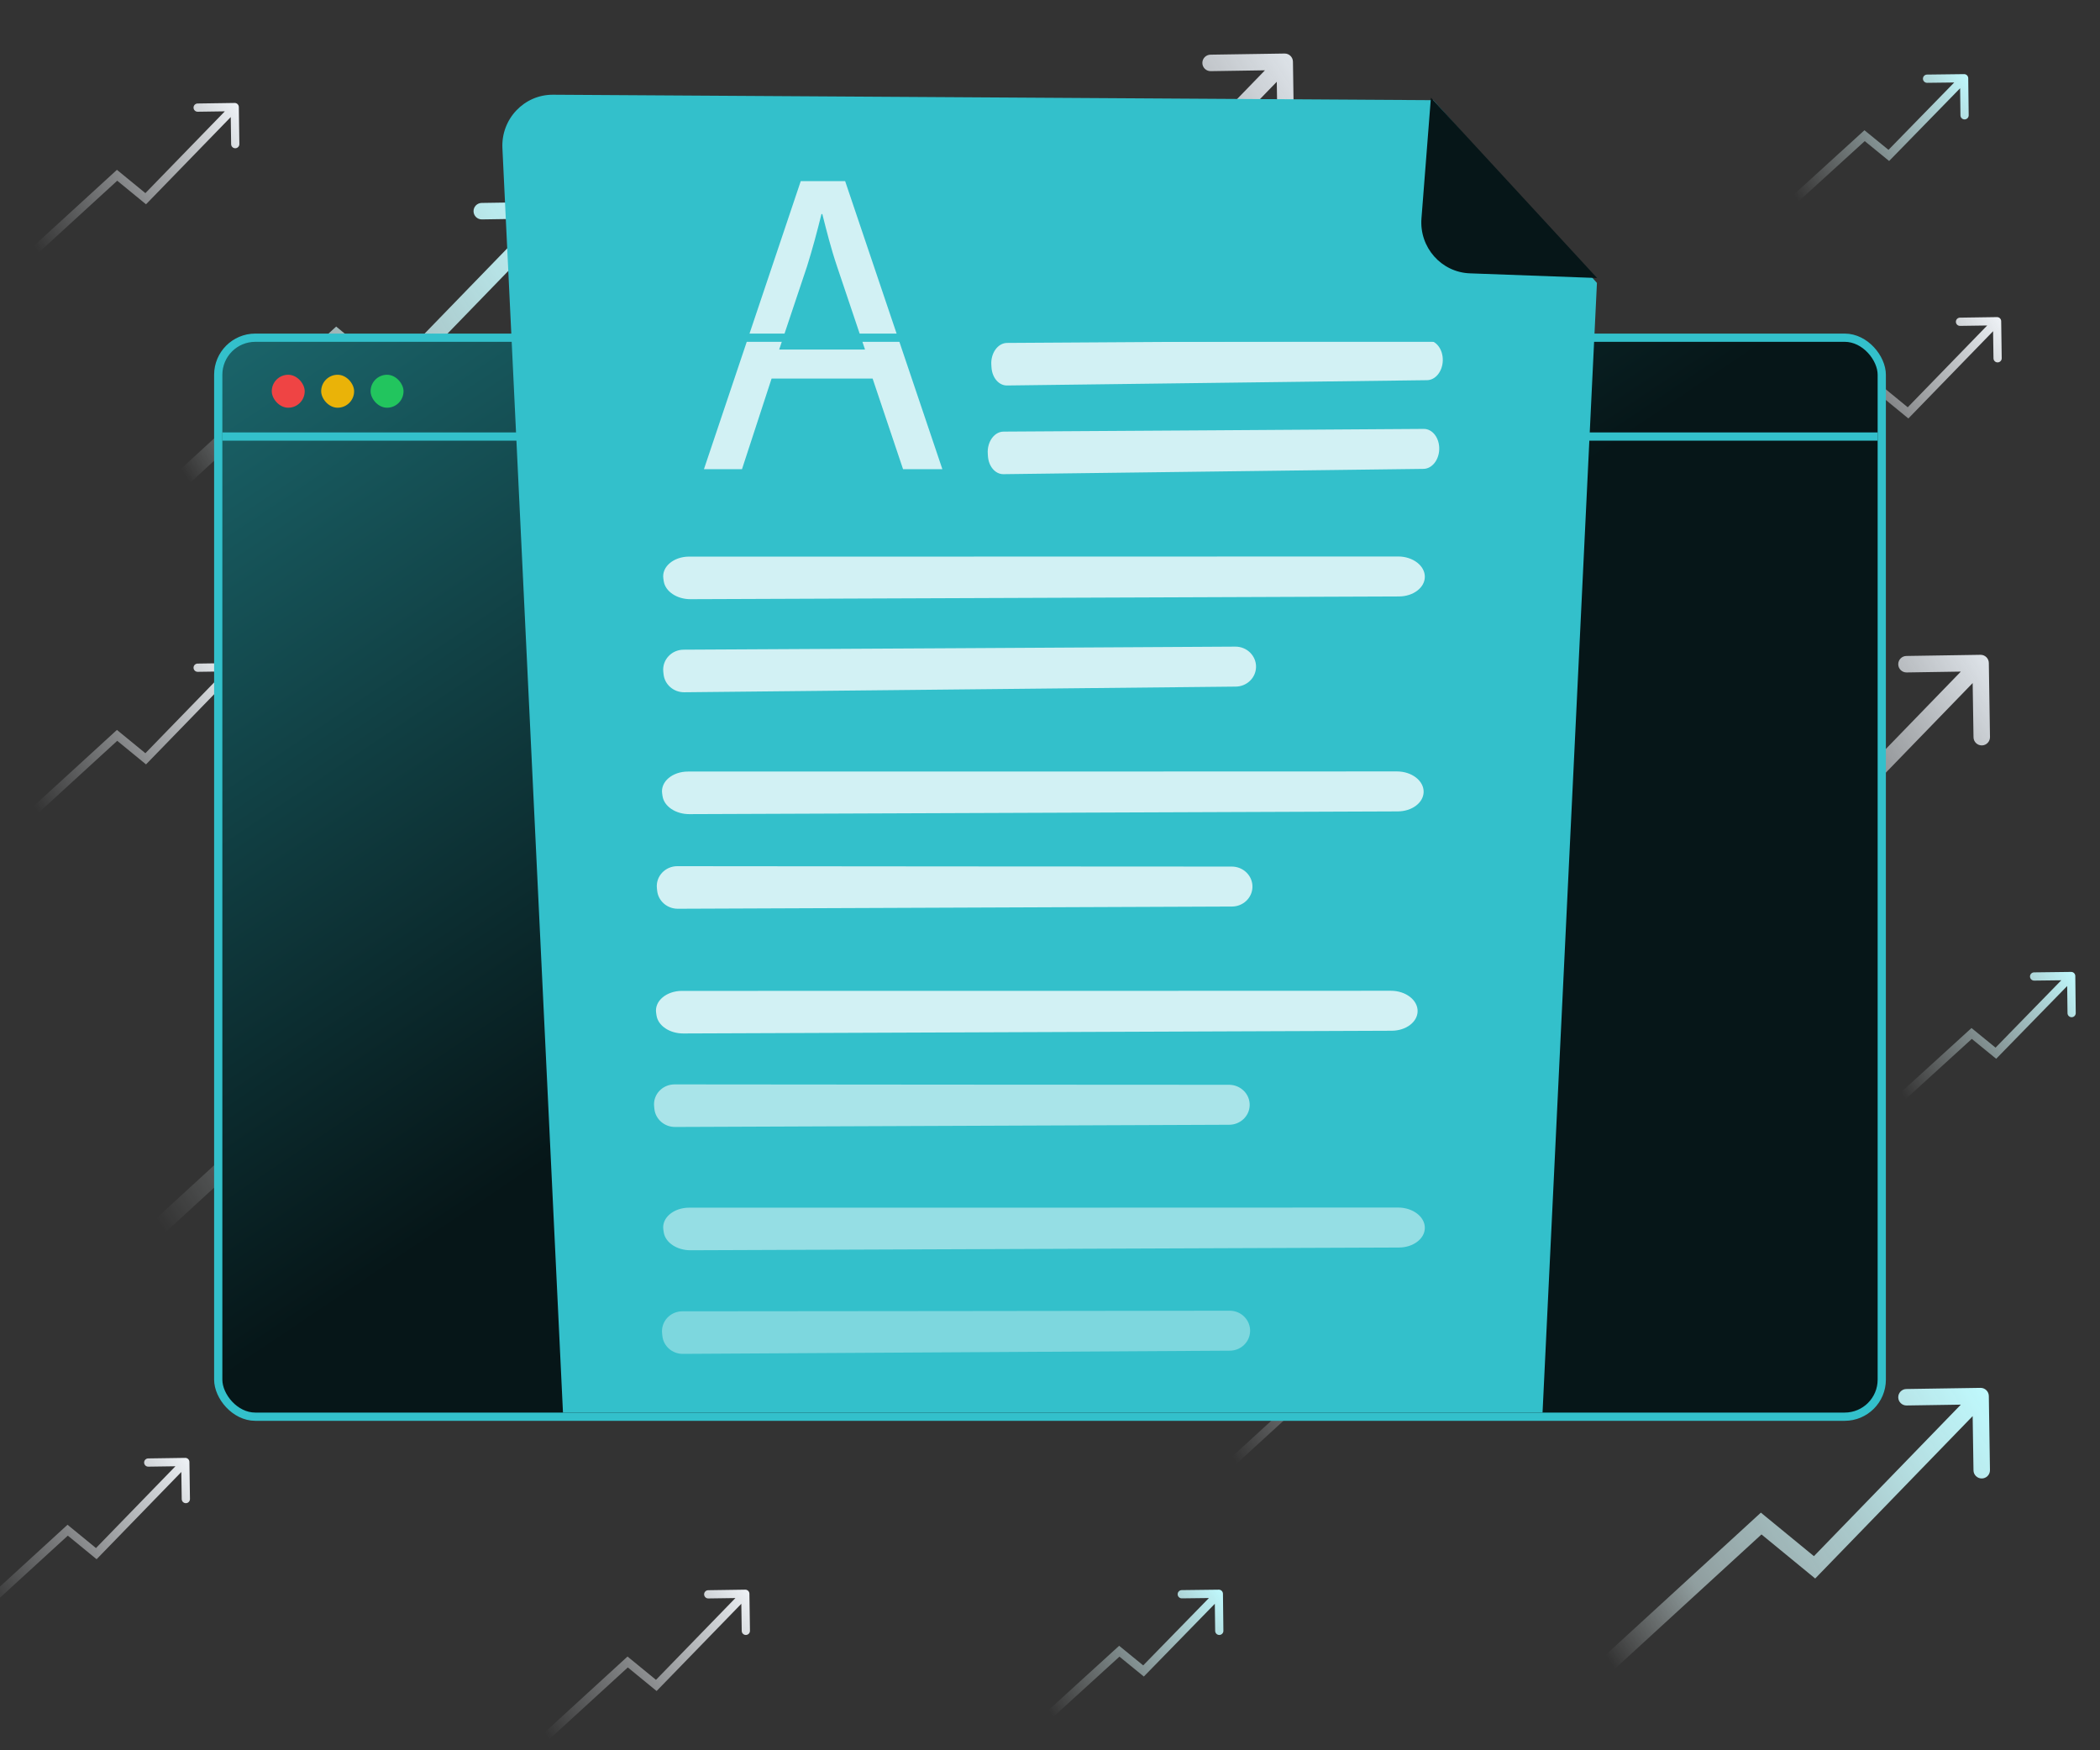 <svg width="510" height="425" viewBox="0 0 510 425" fill="none" xmlns="http://www.w3.org/2000/svg">
<rect x="0" y="0" width="510" height="425" fill="#333333" stroke="none"/>
<g clip-path="url(#clip0_589_14191)">
<path d="M28.434 178.56L29.068 177.787L28.398 177.238L27.759 177.823L28.434 178.56ZM35.384 184.253L34.75 185.027L35.461 185.609L36.101 184.95L35.384 184.253ZM58 161.985C57.992 161.433 57.538 160.992 56.986 161L47.986 161.131C47.434 161.139 46.993 161.593 47.001 162.145C47.009 162.697 47.463 163.139 48.016 163.131L56.015 163.014L56.131 171.014C56.139 171.566 56.593 172.007 57.145 171.999C57.697 171.991 58.139 171.537 58.13 170.985L58 161.985ZM5.675 200.738L29.109 179.298L27.759 177.823L4.325 199.262L5.675 200.738ZM27.801 179.334L34.75 185.027L36.017 183.479L29.068 177.787L27.801 179.334ZM36.101 184.95L57.717 162.697L56.283 161.303L34.666 183.556L36.101 184.95Z" fill="url(#paint0_linear_589_14191)"/>
<path d="M152.434 403.56L153.068 402.787L152.398 402.238L151.759 402.823L152.434 403.56ZM159.384 409.253L158.75 410.027L159.461 410.609L160.101 409.95L159.384 409.253ZM182 386.985C181.992 386.433 181.538 385.992 180.985 386L171.986 386.131C171.434 386.139 170.993 386.593 171.001 387.145C171.009 387.697 171.463 388.139 172.015 388.131L180.015 388.014L180.131 396.014C180.139 396.566 180.593 397.007 181.145 396.999C181.697 396.991 182.139 396.537 182.131 395.985L182 386.985ZM129.675 425.738L153.109 404.298L151.759 402.823L128.325 424.262L129.675 425.738ZM151.801 404.334L158.75 410.027L160.018 408.479L153.068 402.787L151.801 404.334ZM160.101 409.95L181.717 387.697L180.283 386.303L158.667 408.556L160.101 409.95Z" fill="url(#paint1_linear_589_14191)"/>
<path d="M319.434 336.56L320.068 335.787L319.398 335.238L318.759 335.823L319.434 336.56ZM326.384 342.253L325.75 343.027L326.461 343.609L327.101 342.95L326.384 342.253ZM349 319.985C348.992 319.433 348.538 318.992 347.985 319L338.986 319.131C338.434 319.139 337.993 319.593 338.001 320.145C338.009 320.697 338.463 321.139 339.015 321.131L347.015 321.014L347.131 329.014C347.139 329.566 347.593 330.007 348.145 329.999C348.697 329.991 349.139 329.537 349.131 328.985L349 319.985ZM296.675 358.738L320.109 337.298L318.759 335.823L295.325 357.262L296.675 358.738ZM318.801 337.334L325.75 343.027L327.018 341.479L320.068 335.787L318.801 337.334ZM327.101 342.95L348.717 320.697L347.283 319.303L325.667 341.556L327.101 342.95Z" fill="url(#paint2_linear_589_14191)"/>
<path d="M456.434 94.56L457.068 93.787L456.398 93.238L455.759 93.823L456.434 94.56ZM463.384 100.253L462.75 101.027L463.461 101.609L464.101 100.95L463.384 100.253ZM486 77.986C485.992 77.433 485.538 76.992 484.985 77L475.986 77.131C475.434 77.139 474.993 77.593 475.001 78.145C475.009 78.697 475.463 79.138 476.015 79.13L484.015 79.014L484.131 87.014C484.139 87.566 484.593 88.007 485.145 87.999C485.697 87.991 486.139 87.537 486.131 86.984L486 77.986ZM433.675 116.738L457.109 95.298L455.759 93.823L432.325 115.262L433.675 116.738ZM455.801 95.334L462.75 101.027L464.018 99.479L457.068 93.787L455.801 95.334ZM464.101 100.95L485.717 78.697L484.283 77.303L462.667 99.556L464.101 100.95Z" fill="url(#paint3_linear_589_14191)"/>
<path d="M28.434 42.56L29.068 41.787L28.398 41.238L27.759 41.822L28.434 42.56ZM35.384 48.253L34.75 49.026L35.461 49.609L36.101 48.95L35.384 48.253ZM58 25.985C57.992 25.433 57.538 24.992 56.986 25L47.986 25.131C47.434 25.139 46.993 25.593 47.001 26.145C47.009 26.697 47.463 27.139 48.016 27.131L56.015 27.014L56.131 35.014C56.139 35.566 56.593 36.007 57.145 35.999C57.697 35.991 58.139 35.537 58.13 34.984L58 25.985ZM5.675 64.738L29.109 43.298L27.759 41.822L4.325 63.262L5.675 64.738ZM27.801 43.334L34.75 49.026L36.017 47.479L29.068 41.787L27.801 43.334ZM36.101 48.95L57.717 26.697L56.283 25.303L34.666 47.556L36.101 48.95Z" fill="url(#paint4_linear_589_14191)"/>
<path d="M16.434 371.56L17.068 370.787L16.398 370.238L15.759 370.823L16.434 371.56ZM23.384 377.253L22.75 378.027L23.461 378.609L24.101 377.95L23.384 377.253ZM46 354.985C45.992 354.433 45.538 353.992 44.986 354L35.986 354.131C35.434 354.139 34.993 354.593 35.001 355.145C35.009 355.697 35.463 356.139 36.016 356.131L44.015 356.014L44.131 364.014C44.139 364.566 44.593 365.007 45.145 364.999C45.697 364.991 46.139 364.537 46.13 363.985L46 354.985ZM-6.325 393.738L17.109 372.298L15.759 370.823L-7.675 392.262L-6.325 393.738ZM15.801 372.334L22.75 378.027L24.017 376.479L17.068 370.787L15.801 372.334ZM24.101 377.95L45.717 355.697L44.283 354.303L22.666 376.556L24.101 377.95Z" fill="url(#paint5_linear_589_14191)"/>
<path d="M75.714 263.942L76.983 262.395L75.642 261.295L74.363 262.467L75.714 263.942ZM88.677 274.578L87.409 276.124L88.832 277.291L90.113 275.97L88.677 274.578ZM131 232.969C130.983 231.865 130.074 230.983 128.969 231L110.971 231.276C109.867 231.293 108.985 232.202 109.002 233.307C109.019 234.411 109.928 235.293 111.033 235.276L127.031 235.03L127.276 251.029C127.293 252.133 128.202 253.015 129.307 252.998C130.411 252.981 131.293 252.072 131.276 250.967L131 232.969ZM33.351 305.475L77.065 265.416L74.363 262.467L30.649 302.525L33.351 305.475ZM74.445 265.488L87.409 276.124L89.946 273.032L76.983 262.395L74.445 265.488ZM90.113 275.97L130.436 234.392L127.564 231.608L87.242 273.185L90.113 275.97Z" fill="url(#paint6_linear_589_14191)"/>
<path d="M452.829 32.946L453.461 32.17L452.793 31.626L452.156 32.206L452.829 32.946ZM458.709 37.739L458.078 38.514L458.786 39.092L459.425 38.438L458.709 37.739ZM478 18.988C477.993 18.436 477.54 17.993 476.988 18L467.989 18.109C467.436 18.116 466.994 18.569 467.001 19.121C467.007 19.673 467.461 20.116 468.013 20.109L476.012 20.012L476.109 28.012C476.116 28.564 476.569 29.006 477.121 28.999C477.673 28.993 478.116 28.54 478.109 27.987L478 18.988ZM433.673 51.739L453.502 33.685L452.156 32.206L432.327 50.261L433.673 51.739ZM452.197 33.721L458.078 38.514L459.341 36.964L453.461 32.17L452.197 33.721ZM459.425 38.438L477.716 19.698L476.284 18.302L457.994 37.041L459.425 38.438Z" fill="url(#paint7_linear_589_14191)"/>
<path d="M174.829 158.946L175.461 158.17L174.793 157.626L174.156 158.206L174.829 158.946ZM180.709 163.739L180.078 164.514L180.786 165.092L181.425 164.438L180.709 163.739ZM200 144.988C199.993 144.436 199.54 143.993 198.988 144L189.989 144.109C189.436 144.116 188.994 144.569 189.001 145.121C189.007 145.673 189.461 146.116 190.013 146.109L198.012 146.012L198.109 154.011C198.116 154.564 198.569 155.006 199.121 154.999C199.673 154.993 200.116 154.539 200.109 153.987L200 144.988ZM155.673 177.739L175.502 159.685L174.156 158.206L154.327 176.261L155.673 177.739ZM174.197 159.721L180.078 164.514L181.341 162.964L175.461 158.17L174.197 159.721ZM181.425 164.438L199.716 145.698L198.284 144.302L179.994 163.041L181.425 164.438Z" fill="url(#paint8_linear_589_14191)"/>
<path d="M218.829 294.946L219.461 294.17L218.793 293.626L218.156 294.206L218.829 294.946ZM224.709 299.739L224.078 300.514L224.786 301.092L225.425 300.438L224.709 299.739ZM244 280.988C243.993 280.436 243.54 279.993 242.988 280L233.989 280.109C233.436 280.116 232.994 280.569 233.001 281.121C233.007 281.673 233.461 282.116 234.013 282.109L242.012 282.012L242.109 290.011C242.116 290.564 242.569 291.006 243.121 290.999C243.673 290.993 244.116 290.539 244.109 289.987L244 280.988ZM199.673 313.739L219.502 295.685L218.156 294.206L198.327 312.261L199.673 313.739ZM218.197 295.721L224.078 300.514L225.341 298.964L219.461 294.17L218.197 295.721ZM225.425 300.438L243.716 281.698L242.284 280.302L223.994 299.041L225.425 300.438Z" fill="url(#paint9_linear_589_14191)"/>
<path d="M271.829 400.946L272.461 400.17L271.793 399.626L271.156 400.206L271.829 400.946ZM277.709 405.739L277.078 406.514L277.786 407.092L278.425 406.438L277.709 405.739ZM297 386.988C296.993 386.436 296.54 385.993 295.988 386L286.989 386.109C286.436 386.116 285.994 386.569 286.001 387.121C286.007 387.673 286.461 388.116 287.013 388.109L295.012 388.012L295.109 396.011C295.116 396.564 295.569 397.006 296.121 396.999C296.673 396.993 297.116 396.539 297.109 395.987L297 386.988ZM252.673 419.739L272.502 401.685L271.156 400.206L251.327 418.261L252.673 419.739ZM271.197 401.721L277.078 406.514L278.341 404.964L272.461 400.17L271.197 401.721ZM278.425 406.438L296.716 387.698L295.284 386.302L276.994 405.041L278.425 406.438Z" fill="url(#paint10_linear_589_14191)"/>
<path d="M478.829 250.946L479.461 250.17L478.793 249.626L478.156 250.206L478.829 250.946ZM484.709 255.739L484.078 256.514L484.786 257.092L485.425 256.438L484.709 255.739ZM504 236.988C503.993 236.436 503.54 235.993 502.988 236L493.989 236.109C493.436 236.116 492.994 236.569 493.001 237.121C493.007 237.673 493.461 238.116 494.013 238.109L502.012 238.012L502.109 246.011C502.116 246.564 502.569 247.006 503.121 246.999C503.673 246.993 504.116 246.539 504.109 245.987L504 236.988ZM459.673 269.739L479.502 251.685L478.156 250.206L458.327 268.261L459.673 269.739ZM478.197 251.721L484.078 256.514L485.341 254.964L479.461 250.17L478.197 251.721ZM485.425 256.438L503.716 237.698L502.284 236.302L483.994 255.041L485.425 256.438Z" fill="url(#paint11_linear_589_14191)"/>
<path d="M81.714 81.942L82.983 80.395L81.642 79.295L80.363 80.467L81.714 81.942ZM94.677 92.578L93.409 94.124L94.832 95.291L96.113 93.97L94.677 92.578ZM137 50.969C136.983 49.865 136.074 48.983 134.969 49L116.971 49.276C115.867 49.293 114.985 50.202 115.002 51.306C115.019 52.411 115.928 53.293 117.033 53.276L133.031 53.03L133.276 69.028C133.293 70.133 134.202 71.015 135.307 70.998C136.411 70.981 137.293 70.072 137.276 68.967L137 50.969ZM39.351 123.475L83.065 83.416L80.363 80.467L36.649 120.525L39.351 123.475ZM80.445 83.488L93.409 94.124L95.946 91.032L82.983 80.395L80.445 83.488ZM96.113 93.97L136.436 52.392L133.564 49.608L93.242 91.185L96.113 93.97Z" fill="url(#paint12_linear_589_14191)"/>
<path d="M427.714 369.942L428.983 368.395L427.642 367.295L426.363 368.467L427.714 369.942ZM440.678 380.578L439.409 382.124L440.832 383.291L442.113 381.97L440.678 380.578ZM483 338.969C482.983 337.865 482.074 336.983 480.969 337L462.971 337.276C461.867 337.293 460.985 338.202 461.002 339.307C461.019 340.411 461.928 341.293 463.033 341.276L479.031 341.03L479.276 357.029C479.293 358.133 480.202 359.015 481.307 358.998C482.411 358.981 483.293 358.072 483.276 356.967L483 338.969ZM385.351 411.475L429.065 371.416L426.363 368.467L382.649 408.525L385.351 411.475ZM426.445 371.488L439.409 382.124L441.946 379.032L428.983 368.395L426.445 371.488ZM442.113 381.97L482.436 340.392L479.564 337.608L439.242 379.185L442.113 381.97Z" fill="url(#paint13_linear_589_14191)"/>
<path d="M330.714 129.942L331.983 128.395L330.642 127.295L329.363 128.467L330.714 129.942ZM343.678 140.578L342.409 142.124L343.832 143.291L345.113 141.97L343.678 140.578ZM386 98.969C385.983 97.865 385.074 96.983 383.969 97L365.971 97.276C364.867 97.293 363.985 98.202 364.002 99.306C364.019 100.411 364.928 101.293 366.033 101.276L382.031 101.03L382.276 117.029C382.293 118.133 383.202 119.015 384.307 118.998C385.411 118.981 386.293 118.072 386.276 116.967L386 98.969ZM288.351 171.475L332.065 131.416L329.363 128.467L285.649 168.525L288.351 171.475ZM329.445 131.488L342.409 142.124L344.946 139.032L331.983 128.395L329.445 131.488ZM345.113 141.97L385.436 100.392L382.564 97.608L342.242 139.185L345.113 141.97Z" fill="url(#paint14_linear_589_14191)"/>
<path d="M258.714 45.942L259.983 44.395L258.642 43.295L257.363 44.467L258.714 45.942ZM271.678 56.578L270.409 58.124L271.832 59.291L273.113 57.97L271.678 56.578ZM314 14.969C313.983 13.865 313.074 12.983 311.969 13L293.971 13.276C292.867 13.293 291.985 14.202 292.002 15.306C292.019 16.411 292.928 17.293 294.033 17.276L310.031 17.03L310.276 33.029C310.293 34.133 311.202 35.015 312.307 34.998C313.411 34.981 314.293 34.072 314.276 32.967L314 14.969ZM216.351 87.475L260.065 47.416L257.363 44.467L213.649 84.525L216.351 87.475ZM257.445 47.488L270.409 58.124L272.946 55.032L259.983 44.395L257.445 47.488ZM273.113 57.97L313.436 16.392L310.564 13.608L270.242 55.185L273.113 57.97Z" fill="url(#paint15_linear_589_14191)"/>
<path d="M441.997 183.661L443.266 182.116L441.924 181.014L440.645 182.187L441.997 183.661ZM451.486 191.451L450.217 192.997L451.64 194.166L452.922 192.843L451.486 191.451ZM483 160.969C482.983 159.864 482.073 158.983 480.969 159L462.971 159.281C461.867 159.299 460.985 160.208 461.002 161.312C461.02 162.417 461.929 163.298 463.033 163.281L479.031 163.031L479.281 179.029C479.299 180.133 480.208 181.015 481.312 180.998C482.417 180.98 483.298 180.071 483.281 178.967L483 160.969ZM411.352 214.474L443.349 185.136L440.645 182.187L408.648 211.526L411.352 214.474ZM440.728 185.207L450.217 192.997L452.755 189.906L443.266 182.116L440.728 185.207ZM452.922 192.843L482.436 162.392L479.564 159.608L450.049 190.059L452.922 192.843Z" fill="url(#paint16_linear_589_14191)"/>
<rect x="53" y="82" width="404" height="262" rx="9" fill="url(#paint17_linear_589_14191)"/>
<line x1="54" y1="106" x2="456" y2="106" stroke="#33C0CB" stroke-width="2"/>
<rect x="66" y="91" width="8" height="8" rx="4" fill="#EF4444"/>
<rect x="78" y="91" width="8" height="8" rx="4" fill="#EAB308"/>
<rect x="90" y="91" width="8" height="8" rx="4" fill="#22C55E"/>
<path d="M348.093 24.323L134.313 23C127.287 22.956 121.668 28.889 122.015 35.982L136.722 343H374.619L387.828 68.697L348.093 24.323Z" fill="#33C0CB"/>
<path d="M356.982 66.37C350.019 66.123 344.664 60.055 345.213 53.034L347.505 23.718L387.871 67.506L356.982 66.372V66.37Z" fill="#061618"/>
<path opacity="0.78" d="M244.582 83.267C262.152 83.181 329.603 82.727 346.636 82.612C348.785 82.597 350.483 84.855 350.39 87.596C350.301 90.205 348.613 92.29 346.568 92.316L244.557 93.602C242.592 93.626 240.96 91.737 240.793 89.244L240.751 88.613C240.559 85.76 242.337 83.28 244.583 83.269L244.582 83.267Z" fill="white"/>
<path opacity="0.78" d="M243.719 104.802C261.289 104.716 328.74 104.262 345.773 104.147C347.922 104.132 349.62 106.39 349.527 109.131C349.438 111.74 347.75 113.825 345.704 113.851L243.694 115.137C241.729 115.162 240.097 113.272 239.93 110.779L239.888 110.148C239.696 107.296 241.474 104.815 243.72 104.804L243.719 104.802Z" fill="white"/>
<path opacity="0.78" d="M167.382 135.153C197.021 135.173 310.798 135.133 339.529 135.123C343.153 135.121 346.095 137.39 346.03 140.132C345.968 142.741 343.189 144.817 339.739 144.831L167.689 145.493C164.376 145.505 161.558 143.604 161.19 141.108L161.097 140.476C160.677 137.621 163.592 135.15 167.382 135.153V135.153Z" fill="white"/>
<path opacity="0.78" d="M166.012 157.754C189.082 157.653 277.647 157.142 300.012 157.014C302.832 156.998 305.107 159.255 305.038 161.996C304.972 164.606 302.794 166.693 300.109 166.721L166.181 168.093C163.601 168.119 161.423 166.23 161.154 163.736L161.086 163.105C160.778 160.253 163.065 157.769 166.015 157.755L166.012 157.754Z" fill="white"/>
<path opacity="0.78" d="M167.092 187.346C196.73 187.366 310.507 187.327 339.238 187.316C342.862 187.315 345.804 189.584 345.739 192.326C345.677 194.935 342.899 197.01 339.449 197.024L167.398 197.686C164.085 197.698 161.267 195.798 160.9 193.302L160.807 192.67C160.387 189.815 163.302 187.343 167.092 187.346Z" fill="white"/>
<path opacity="0.78" d="M164.512 210.323C187.691 210.365 276.675 210.408 299.145 210.419C301.979 210.419 304.251 212.691 304.165 215.432C304.084 218.042 301.884 220.114 299.187 220.125L164.621 220.662C162.029 220.673 159.85 218.769 159.595 216.273L159.53 215.641C159.238 212.786 161.548 210.318 164.513 210.323H164.512Z" fill="white"/>
<path opacity="0.78" d="M165.63 240.605C195.269 240.625 309.046 240.586 337.777 240.575C341.401 240.573 344.343 242.843 344.278 245.584C344.216 248.194 341.437 250.269 337.988 250.283L165.937 250.945C162.624 250.957 159.806 249.057 159.438 246.561L159.345 245.928C158.925 243.073 161.84 240.602 165.63 240.605V240.605Z" fill="white"/>
<g opacity="0.74">
<path opacity="0.78" d="M163.841 263.31C187.02 263.352 276.003 263.394 298.473 263.405C301.307 263.405 303.579 265.677 303.494 268.419C303.413 271.028 301.213 273.101 298.515 273.112L163.95 273.649C161.358 273.66 159.179 271.756 158.924 269.26L158.859 268.628C158.567 265.773 160.877 263.304 163.842 263.31H163.841Z" fill="white"/>
</g>
<path opacity="0.48" d="M167.382 293.245C197.021 293.265 310.798 293.226 339.529 293.215C343.153 293.213 346.095 295.483 346.03 298.224C345.968 300.834 343.189 302.909 339.739 302.923L167.689 303.585C164.376 303.597 161.558 301.697 161.19 299.201L161.097 298.569C160.677 295.714 163.592 293.242 167.382 293.245V293.245Z" fill="white"/>
<path opacity="0.36" d="M165.706 318.409C188.592 318.409 276.452 318.293 298.638 318.263C301.437 318.259 303.682 320.527 303.599 323.267C303.521 325.876 301.352 327.953 298.688 327.97L165.823 328.746C163.264 328.761 161.111 326.864 160.857 324.368L160.792 323.737C160.5 320.883 162.78 318.409 165.706 318.41V318.409Z" fill="white"/>
<g opacity="0.78">
<path d="M187.383 91.927L180.197 113.929H170.957L194.468 43.981H205.249L228.863 113.929H219.314L211.921 91.927H187.383V91.927ZM210.074 84.871L203.298 64.738C201.757 60.172 200.732 56.02 199.705 51.973H199.5C198.473 56.123 197.344 60.379 196.009 64.634L189.232 84.872H210.074V84.871Z" fill="white"/>
</g>
<rect x="53" y="82" width="404" height="262" rx="9" stroke="#33C0CB" stroke-width="2"/>
</g>
<defs>
<linearGradient id="paint0_linear_589_14191" x1="58.679" y1="160.922" x2="7.187" y2="194.091" gradientUnits="userSpaceOnUse">
<stop stop-color="#F1F5F9"/>
<stop offset="1" stop-color="#F1F5F9" stop-opacity="0"/>
</linearGradient>
<linearGradient id="paint1_linear_589_14191" x1="182.679" y1="385.922" x2="131.187" y2="419.091" gradientUnits="userSpaceOnUse">
<stop stop-color="#F1F5F9"/>
<stop offset="1" stop-color="#F1F5F9" stop-opacity="0"/>
</linearGradient>
<linearGradient id="paint2_linear_589_14191" x1="349.679" y1="318.922" x2="298.187" y2="352.091" gradientUnits="userSpaceOnUse">
<stop stop-color="#F1F5F9"/>
<stop offset="1" stop-color="#F1F5F9" stop-opacity="0"/>
</linearGradient>
<linearGradient id="paint3_linear_589_14191" x1="486.679" y1="76.922" x2="435.187" y2="110.091" gradientUnits="userSpaceOnUse">
<stop stop-color="#F1F5F9"/>
<stop offset="1" stop-color="#F1F5F9" stop-opacity="0"/>
</linearGradient>
<linearGradient id="paint4_linear_589_14191" x1="58.679" y1="24.922" x2="7.187" y2="58.091" gradientUnits="userSpaceOnUse">
<stop stop-color="#F1F5F9"/>
<stop offset="1" stop-color="#F1F5F9" stop-opacity="0"/>
</linearGradient>
<linearGradient id="paint5_linear_589_14191" x1="46.679" y1="353.922" x2="-4.813" y2="387.091" gradientUnits="userSpaceOnUse">
<stop stop-color="#F1F5F9"/>
<stop offset="1" stop-color="#F1F5F9" stop-opacity="0"/>
</linearGradient>
<linearGradient id="paint6_linear_589_14191" x1="132.131" y1="230.985" x2="35.987" y2="292.817" gradientUnits="userSpaceOnUse">
<stop stop-color="#C0FBFF"/>
<stop offset="1" stop-color="#F9FFFF" stop-opacity="0"/>
</linearGradient>
<linearGradient id="paint7_linear_589_14191" x1="478.42" y1="18.092" x2="434.973" y2="46.214" gradientUnits="userSpaceOnUse">
<stop stop-color="#C0FBFF"/>
<stop offset="1" stop-color="#F9FFFF" stop-opacity="0"/>
</linearGradient>
<linearGradient id="paint8_linear_589_14191" x1="200.42" y1="144.092" x2="156.973" y2="172.214" gradientUnits="userSpaceOnUse">
<stop stop-color="#C0FBFF"/>
<stop offset="1" stop-color="#F9FFFF" stop-opacity="0"/>
</linearGradient>
<linearGradient id="paint9_linear_589_14191" x1="244.42" y1="280.092" x2="200.973" y2="308.214" gradientUnits="userSpaceOnUse">
<stop stop-color="#C0FBFF"/>
<stop offset="1" stop-color="#F9FFFF" stop-opacity="0"/>
</linearGradient>
<linearGradient id="paint10_linear_589_14191" x1="297.42" y1="386.092" x2="253.973" y2="414.214" gradientUnits="userSpaceOnUse">
<stop stop-color="#C0FBFF"/>
<stop offset="1" stop-color="#F9FFFF" stop-opacity="0"/>
</linearGradient>
<linearGradient id="paint11_linear_589_14191" x1="504.42" y1="236.092" x2="460.973" y2="264.214" gradientUnits="userSpaceOnUse">
<stop stop-color="#C0FBFF"/>
<stop offset="1" stop-color="#F9FFFF" stop-opacity="0"/>
</linearGradient>
<linearGradient id="paint12_linear_589_14191" x1="138.131" y1="48.985" x2="41.987" y2="110.817" gradientUnits="userSpaceOnUse">
<stop stop-color="#C0FBFF"/>
<stop offset="0.76" stop-color="#E2FDFF" stop-opacity="0.53"/>
<stop offset="1" stop-color="#F9FFFF" stop-opacity="0"/>
</linearGradient>
<linearGradient id="paint13_linear_589_14191" x1="484.131" y1="336.985" x2="387.988" y2="398.817" gradientUnits="userSpaceOnUse">
<stop stop-color="#C0FBFF"/>
<stop offset="0.76" stop-color="#E2FDFF" stop-opacity="0.53"/>
<stop offset="1" stop-color="#F9FFFF" stop-opacity="0"/>
</linearGradient>
<linearGradient id="paint14_linear_589_14191" x1="387.131" y1="96.985" x2="290.988" y2="158.817" gradientUnits="userSpaceOnUse">
<stop stop-color="#C0FBFF"/>
<stop offset="0.76" stop-color="#E2FDFF" stop-opacity="0.53"/>
<stop offset="1" stop-color="#F9FFFF" stop-opacity="0"/>
</linearGradient>
<linearGradient id="paint15_linear_589_14191" x1="315.131" y1="12.985" x2="218.988" y2="74.817" gradientUnits="userSpaceOnUse">
<stop stop-color="#EFF5FB" stop-opacity="0.92"/>
<stop offset="1" stop-color="#F1F5F9" stop-opacity="0"/>
</linearGradient>
<linearGradient id="paint16_linear_589_14191" x1="483.292" y1="159.524" x2="412.894" y2="204.772" gradientUnits="userSpaceOnUse">
<stop stop-color="#EFF5FB" stop-opacity="0.92"/>
<stop offset="1" stop-color="#F1F5F9" stop-opacity="0"/>
</linearGradient>
<linearGradient id="paint17_linear_589_14191" x1="461.182" y1="343" x2="196.139" y2="-52.17" gradientUnits="userSpaceOnUse">
<stop offset="0.49" stop-color="#061618"/>
<stop offset="0.967" stop-color="#1C6B71"/>
</linearGradient>
<clipPath id="clip0_589_14191">
<rect width="510" height="425" fill="white"/>
</clipPath>
</defs>
</svg>

